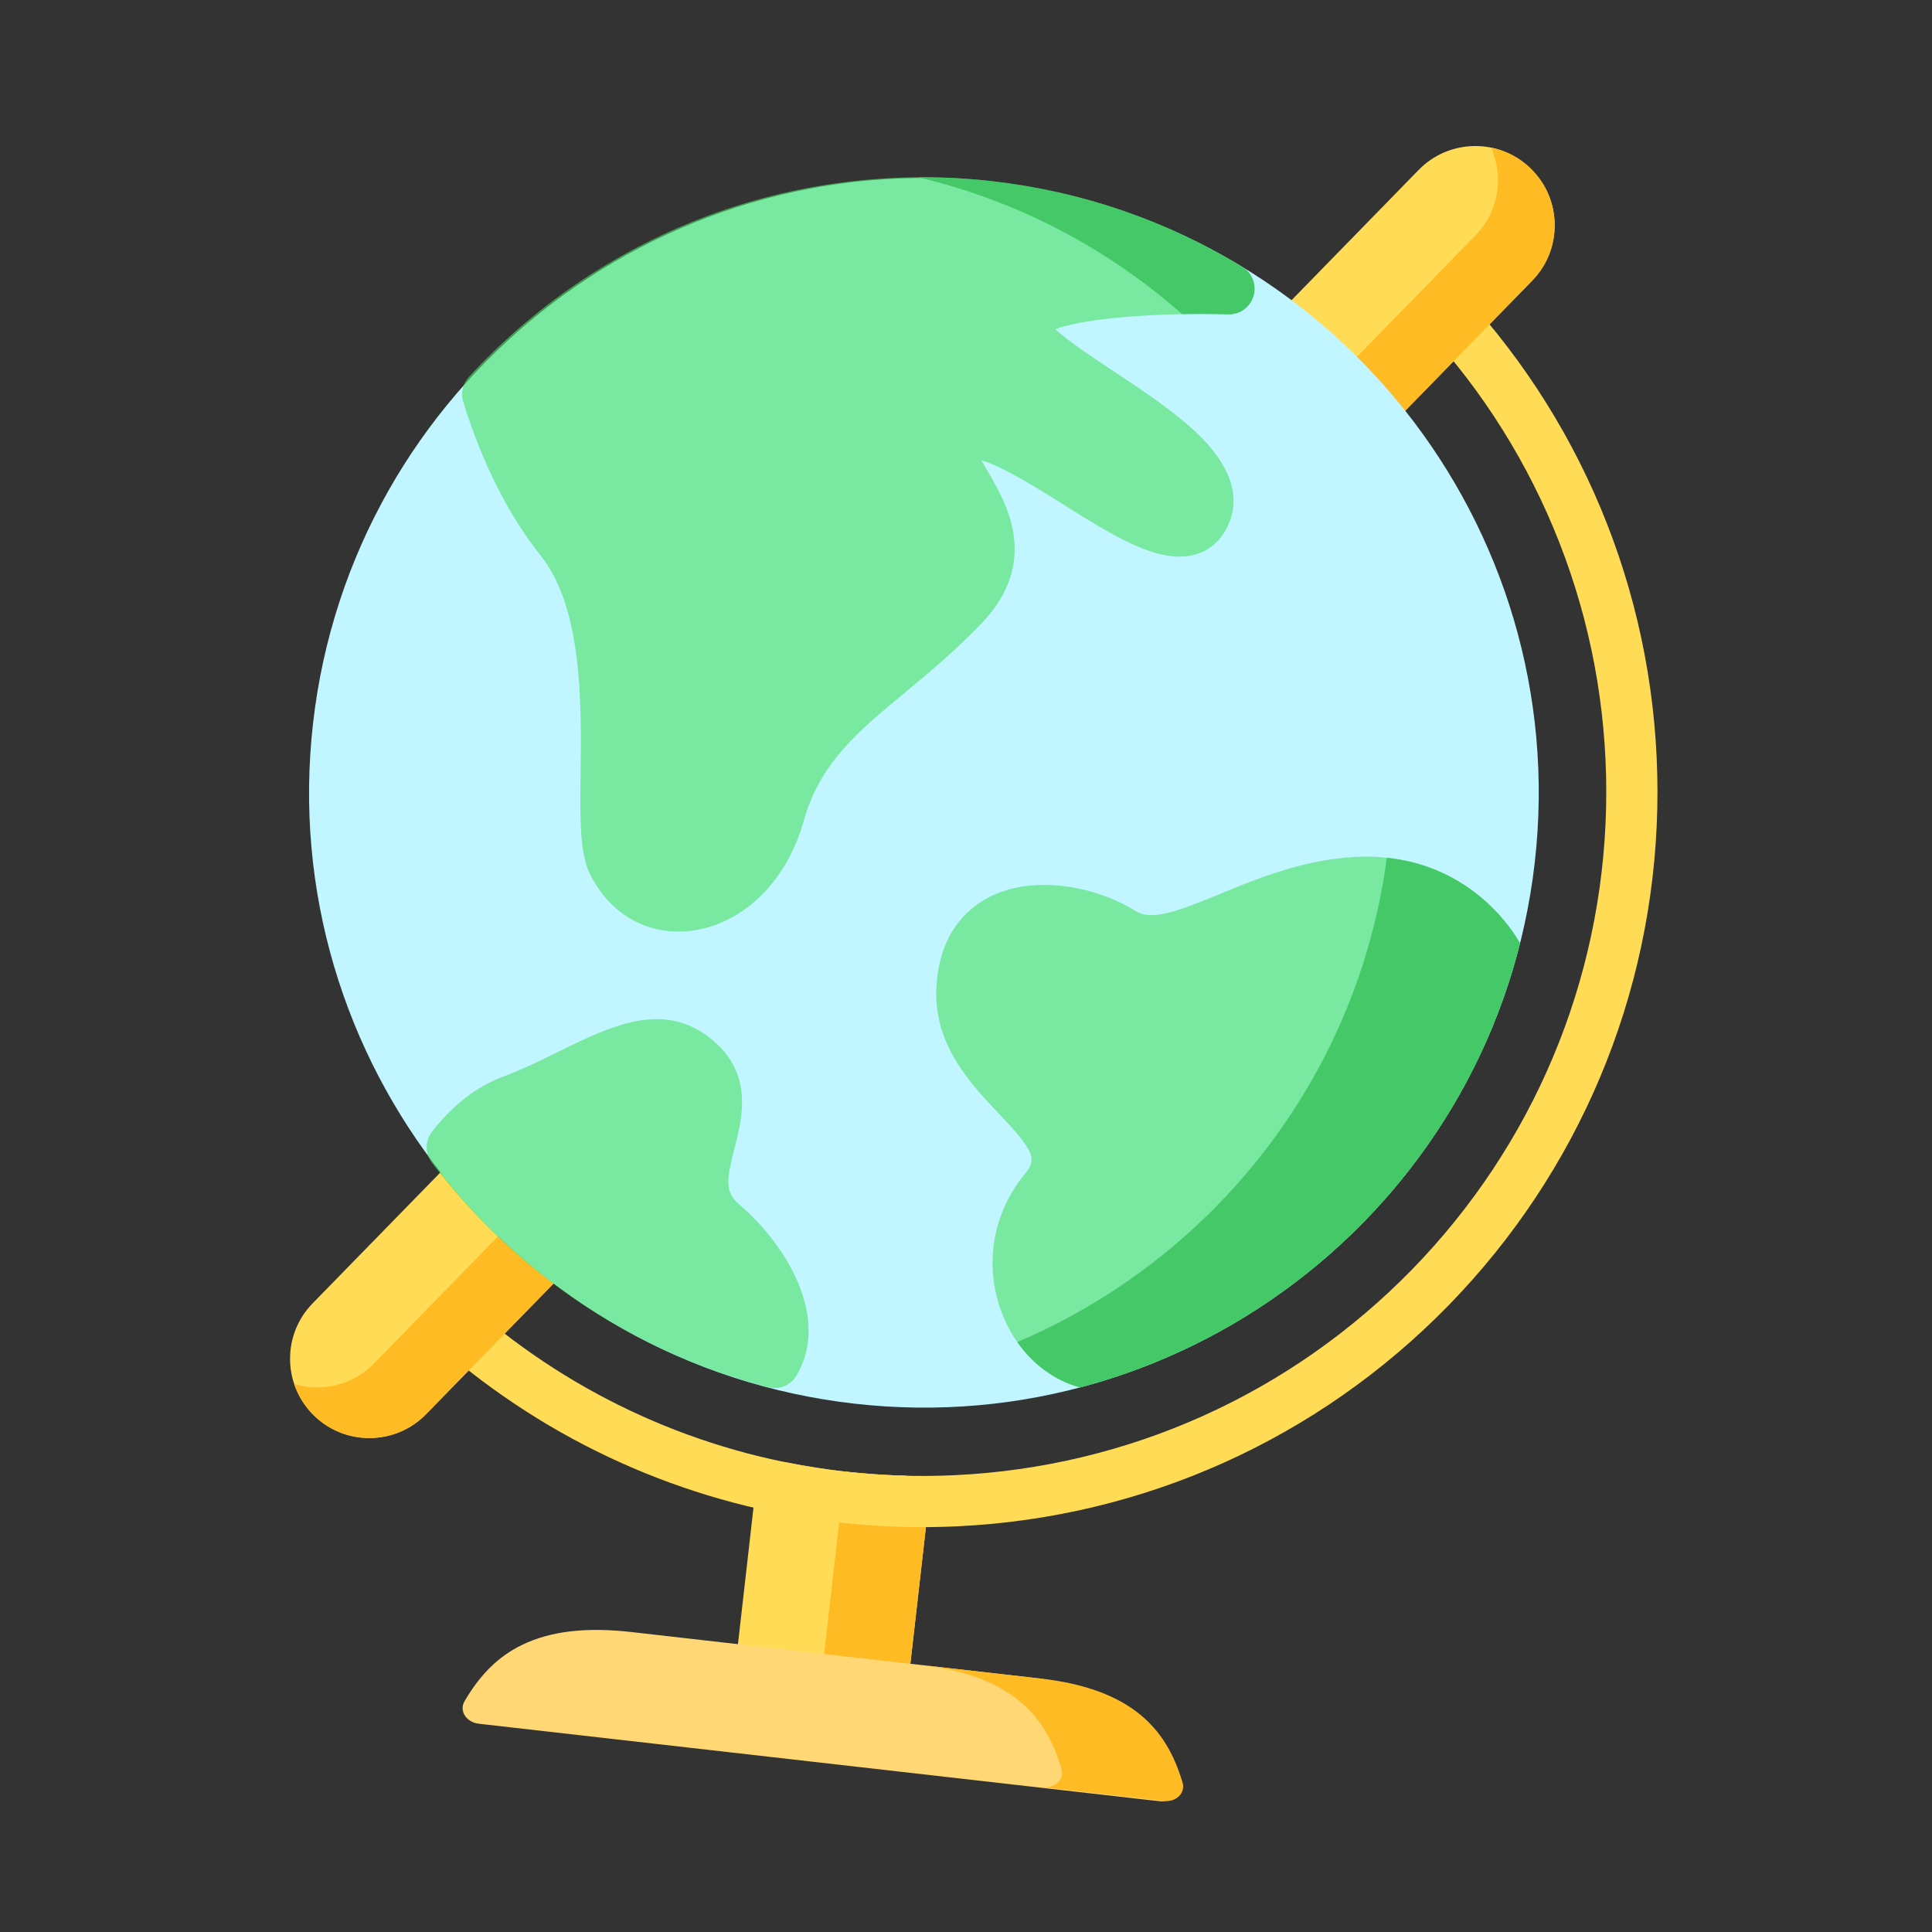 <svg width="377" height="377" viewBox="0 0 377 377" fill="none" xmlns="http://www.w3.org/2000/svg">
<rect x="0" y="0" width="377" height="377" fill="#333333" stroke="none"/>
<g clip-path="url(#clip0)">
<path d="M179.997 289.668C179.079 288.611 177.761 287.989 176.361 287.95C168.683 287.744 160.989 286.873 153.494 285.363C152.122 285.09 150.698 285.398 149.567 286.222C148.436 287.045 147.703 288.305 147.544 289.696L143.728 323.218C143.416 325.959 145.385 328.434 148.127 328.746L171.844 331.446C174.585 331.759 177.061 329.789 177.373 327.048L181.191 293.509C181.348 292.118 180.915 290.724 179.997 289.668Z" fill="#FFDB56"/>
<path d="M176.361 287.95C172.527 287.847 168.689 287.578 164.875 287.147L159.985 330.096L171.844 331.446C174.585 331.758 177.061 329.789 177.373 327.047L181.191 293.509C181.349 292.118 180.916 290.725 179.999 289.668C179.08 288.612 177.762 287.989 176.361 287.95Z" fill="#FFBB24"/>
<path d="M163.599 297.076C135.817 293.913 109.53 282.707 87.855 264.507C85.742 262.732 85.467 259.582 87.242 257.468C89.016 255.355 92.167 255.081 94.28 256.855C114.438 273.782 138.894 284.206 164.738 287.149C171.856 287.959 179.075 288.201 186.343 287.857C220.17 286.252 251.833 272.012 275.499 247.76C299.166 223.507 312.627 191.504 313.403 157.648C314.176 123.961 302.369 91.546 280.158 66.371C278.333 64.303 278.53 61.145 280.599 59.32C282.668 57.495 285.824 57.693 287.65 59.761C311.528 86.825 324.222 121.67 323.391 157.877C322.557 194.27 308.087 228.669 282.649 254.737C257.211 280.805 223.177 296.111 186.815 297.836C179.009 298.207 171.245 297.945 163.599 297.076Z" fill="#FFDB56"/>
<path d="M229.912 347.894C228.103 342.01 225.385 337.764 221.358 334.532C216.579 330.697 209.971 328.345 201.155 327.341L123.253 318.472C114.438 317.469 107.47 318.275 101.951 320.938C97.301 323.183 93.698 326.709 90.613 332.036C90.117 332.891 90.155 333.915 90.716 334.776C91.275 335.637 92.286 336.228 93.422 336.357L226.205 351.474C227.34 351.603 228.458 351.255 229.197 350.541C229.935 349.828 230.203 348.839 229.912 347.894Z" fill="#FFD774"/>
<path d="M230.766 347.864C229.035 342.025 226.421 337.816 222.538 334.618C217.93 330.823 211.55 328.507 203.031 327.537L179.409 324.848C187.928 325.817 194.308 328.133 198.916 331.928C202.799 335.127 205.413 339.336 207.144 345.175C207.422 346.113 207.16 347.096 206.443 347.807C205.727 348.518 204.645 348.867 203.547 348.742L227.169 351.431C228.267 351.556 229.348 351.207 230.065 350.496C230.782 349.785 231.044 348.802 230.766 347.864Z" fill="#FFBB24"/>
<path d="M303.368 43.783C303.317 39.65 301.66 35.784 298.702 32.898C295.744 30.011 291.839 28.451 287.706 28.5C283.573 28.55 279.707 30.208 276.82 33.166L248.885 61.794C247.904 62.798 247.392 64.168 247.473 65.57C247.554 66.97 248.22 68.273 249.308 69.158C254.464 73.352 259.288 78.068 263.643 83.175C264.468 84.142 265.627 84.755 266.879 84.897C267.011 84.912 267.144 84.922 267.278 84.927C268.681 84.974 270.04 84.428 271.021 83.422L298.971 54.78C301.856 51.821 303.418 47.915 303.368 43.783Z" fill="#FFDB56"/>
<path d="M112.498 243.542C112.417 242.142 111.751 240.839 110.663 239.953C105.506 235.76 100.683 231.044 96.328 225.936C95.416 224.867 94.096 224.229 92.695 224.185C91.291 224.139 89.932 224.684 88.952 225.689L61.001 254.332C58.114 257.29 56.553 261.195 56.604 265.327C56.654 269.46 58.311 273.326 61.269 276.213C63.752 278.636 66.902 280.126 70.294 280.512C70.944 280.586 71.602 280.619 72.266 280.61C76.398 280.56 80.264 278.903 83.151 275.945L111.086 247.317C112.067 246.314 112.578 244.943 112.498 243.542Z" fill="#FFDB56"/>
<path d="M303.368 43.783C303.318 39.651 301.661 35.785 298.702 32.898C296.533 30.782 293.854 29.381 290.951 28.802C291.808 30.711 292.28 32.79 292.306 34.945C292.357 39.078 290.795 42.983 287.909 45.941L259.958 74.583C259.162 75.399 258.115 75.906 256.998 76.044C259.313 78.32 261.533 80.699 263.643 83.173C264.467 84.14 265.626 84.752 266.879 84.895C267.011 84.91 267.143 84.919 267.277 84.924C268.681 84.971 270.04 84.425 271.02 83.42L298.97 54.778C301.857 51.821 303.419 47.916 303.368 43.783Z" fill="#FFBB24"/>
<path d="M112.498 243.542C112.418 242.142 111.751 240.839 110.663 239.953C107.639 237.494 104.734 234.851 101.968 232.059C102.174 232.563 102.301 233.102 102.332 233.657C102.413 235.058 101.9 236.428 100.921 237.433L72.986 266.059C70.098 269.018 66.233 270.674 62.1 270.725C61.437 270.733 60.779 270.7 60.129 270.626C59.201 270.521 58.293 270.325 57.408 270.057C58.178 272.361 59.481 274.468 61.27 276.213C63.753 278.637 66.904 280.126 70.296 280.512C70.945 280.586 71.603 280.62 72.267 280.611C76.4 280.561 80.265 278.904 83.152 275.945L111.087 247.318C112.067 246.314 112.579 244.943 112.498 243.542Z" fill="#FFBB24"/>
<path d="M193.857 35.501C128.129 28.018 68.568 75.404 61.085 141.132C53.602 206.86 100.988 266.419 166.716 273.902C232.444 281.385 292.005 233.999 299.488 168.271C306.97 102.543 259.585 42.984 193.857 35.501Z" fill="#C1F5FF"/>
<path d="M234.175 85.113C229.588 80.564 222.969 76.184 217.128 72.321C213.457 69.894 208.274 66.464 205.919 64.239C210.905 62.234 225.379 60.923 239.66 61.338C241.925 61.404 243.95 59.937 244.594 57.765C245.238 55.593 244.341 53.26 242.406 52.079C227.476 42.971 211.039 37.344 193.555 35.353C174.428 33.176 154.882 35.652 137.03 42.516C119.759 49.155 104.006 59.893 91.475 73.567C90.273 74.879 89.859 76.73 90.389 78.428C94.119 90.403 99.203 100.487 105.499 108.4C113.685 118.69 113.462 137.257 113.298 150.814C113.188 159.99 113.108 166.62 115.206 170.74C118.417 177.05 123.843 180.939 130.182 181.66C131.531 181.814 132.924 181.824 134.343 181.684C144.63 180.664 153.45 172.246 156.814 160.239C159.994 148.888 167.317 142.82 176.588 135.137C181.155 131.353 186.33 127.064 191.484 121.694C203.101 109.588 196.351 98.11 192.724 91.943C192.346 91.3 191.904 90.548 191.526 89.858C195.252 90.75 202.881 95.545 207.268 98.301C217.255 104.578 225.879 110 232.87 108.298C235.496 107.658 237.624 106.06 239.026 103.677C243.249 96.5 238.718 89.62 234.175 85.113Z" fill="#4CE166" fill-opacity="0.61"/>
<path d="M144.138 234.928C141.446 232.625 141.774 230.134 143.313 224.116C144.803 218.291 146.843 210.312 139.98 203.802C130.382 194.698 119.521 200.038 109.017 205.204C105.508 206.929 101.881 208.713 98.099 210.127C93.013 212.027 88.379 215.614 84.323 220.786C82.924 222.57 82.902 225.072 84.269 226.881C100.551 248.422 123.856 263.983 149.892 270.696C150.119 270.755 150.348 270.797 150.576 270.823C152.509 271.043 154.424 270.115 155.437 268.404C161.866 257.546 154.086 243.44 144.138 234.928Z" fill="#4CE166" fill-opacity="0.61"/>
<path d="M296.612 184.058C294.966 181.137 285.295 165.85 263.869 167.251C253.923 167.901 245.133 171.525 238.071 174.437C229.909 177.802 224.748 179.765 221.622 177.791C214.055 173.013 201.801 170.54 193.022 175.062C188.618 177.33 183.256 182.231 182.725 192.7C182.16 203.844 189.282 211.36 195.005 217.4C202.094 224.881 202.281 226.287 200.005 229.051C193.621 236.803 191.952 246.996 195.543 256.319C198.348 263.604 204.072 268.959 210.765 270.736C252.251 259.786 285.819 226.954 296.612 184.058Z" fill="#4CE166" fill-opacity="0.61"/>
<path d="M296.612 184.058C295.15 181.464 287.355 169.132 270.626 167.378C264.83 210.735 236.306 245.802 198.501 261.888C201.59 266.297 205.925 269.449 210.765 270.735C252.251 259.786 285.819 226.954 296.612 184.058Z" fill="#44C868"/>
<path d="M230.671 61.297C233.615 61.24 236.642 61.251 239.661 61.338C241.925 61.404 243.951 59.937 244.595 57.766C245.239 55.593 244.342 53.26 242.407 52.08C227.477 42.972 211.04 37.344 193.556 35.354C188.782 34.81 183.981 34.557 179.188 34.59C198.758 39.231 216.285 48.595 230.671 61.297Z" fill="#44C868"/>
</g>
<defs>
<clipPath id="clip0">
<rect width="340" height="340" fill="white" transform="translate(38.458) rotate(6.495)"/>
</clipPath>
</defs>
</svg>
